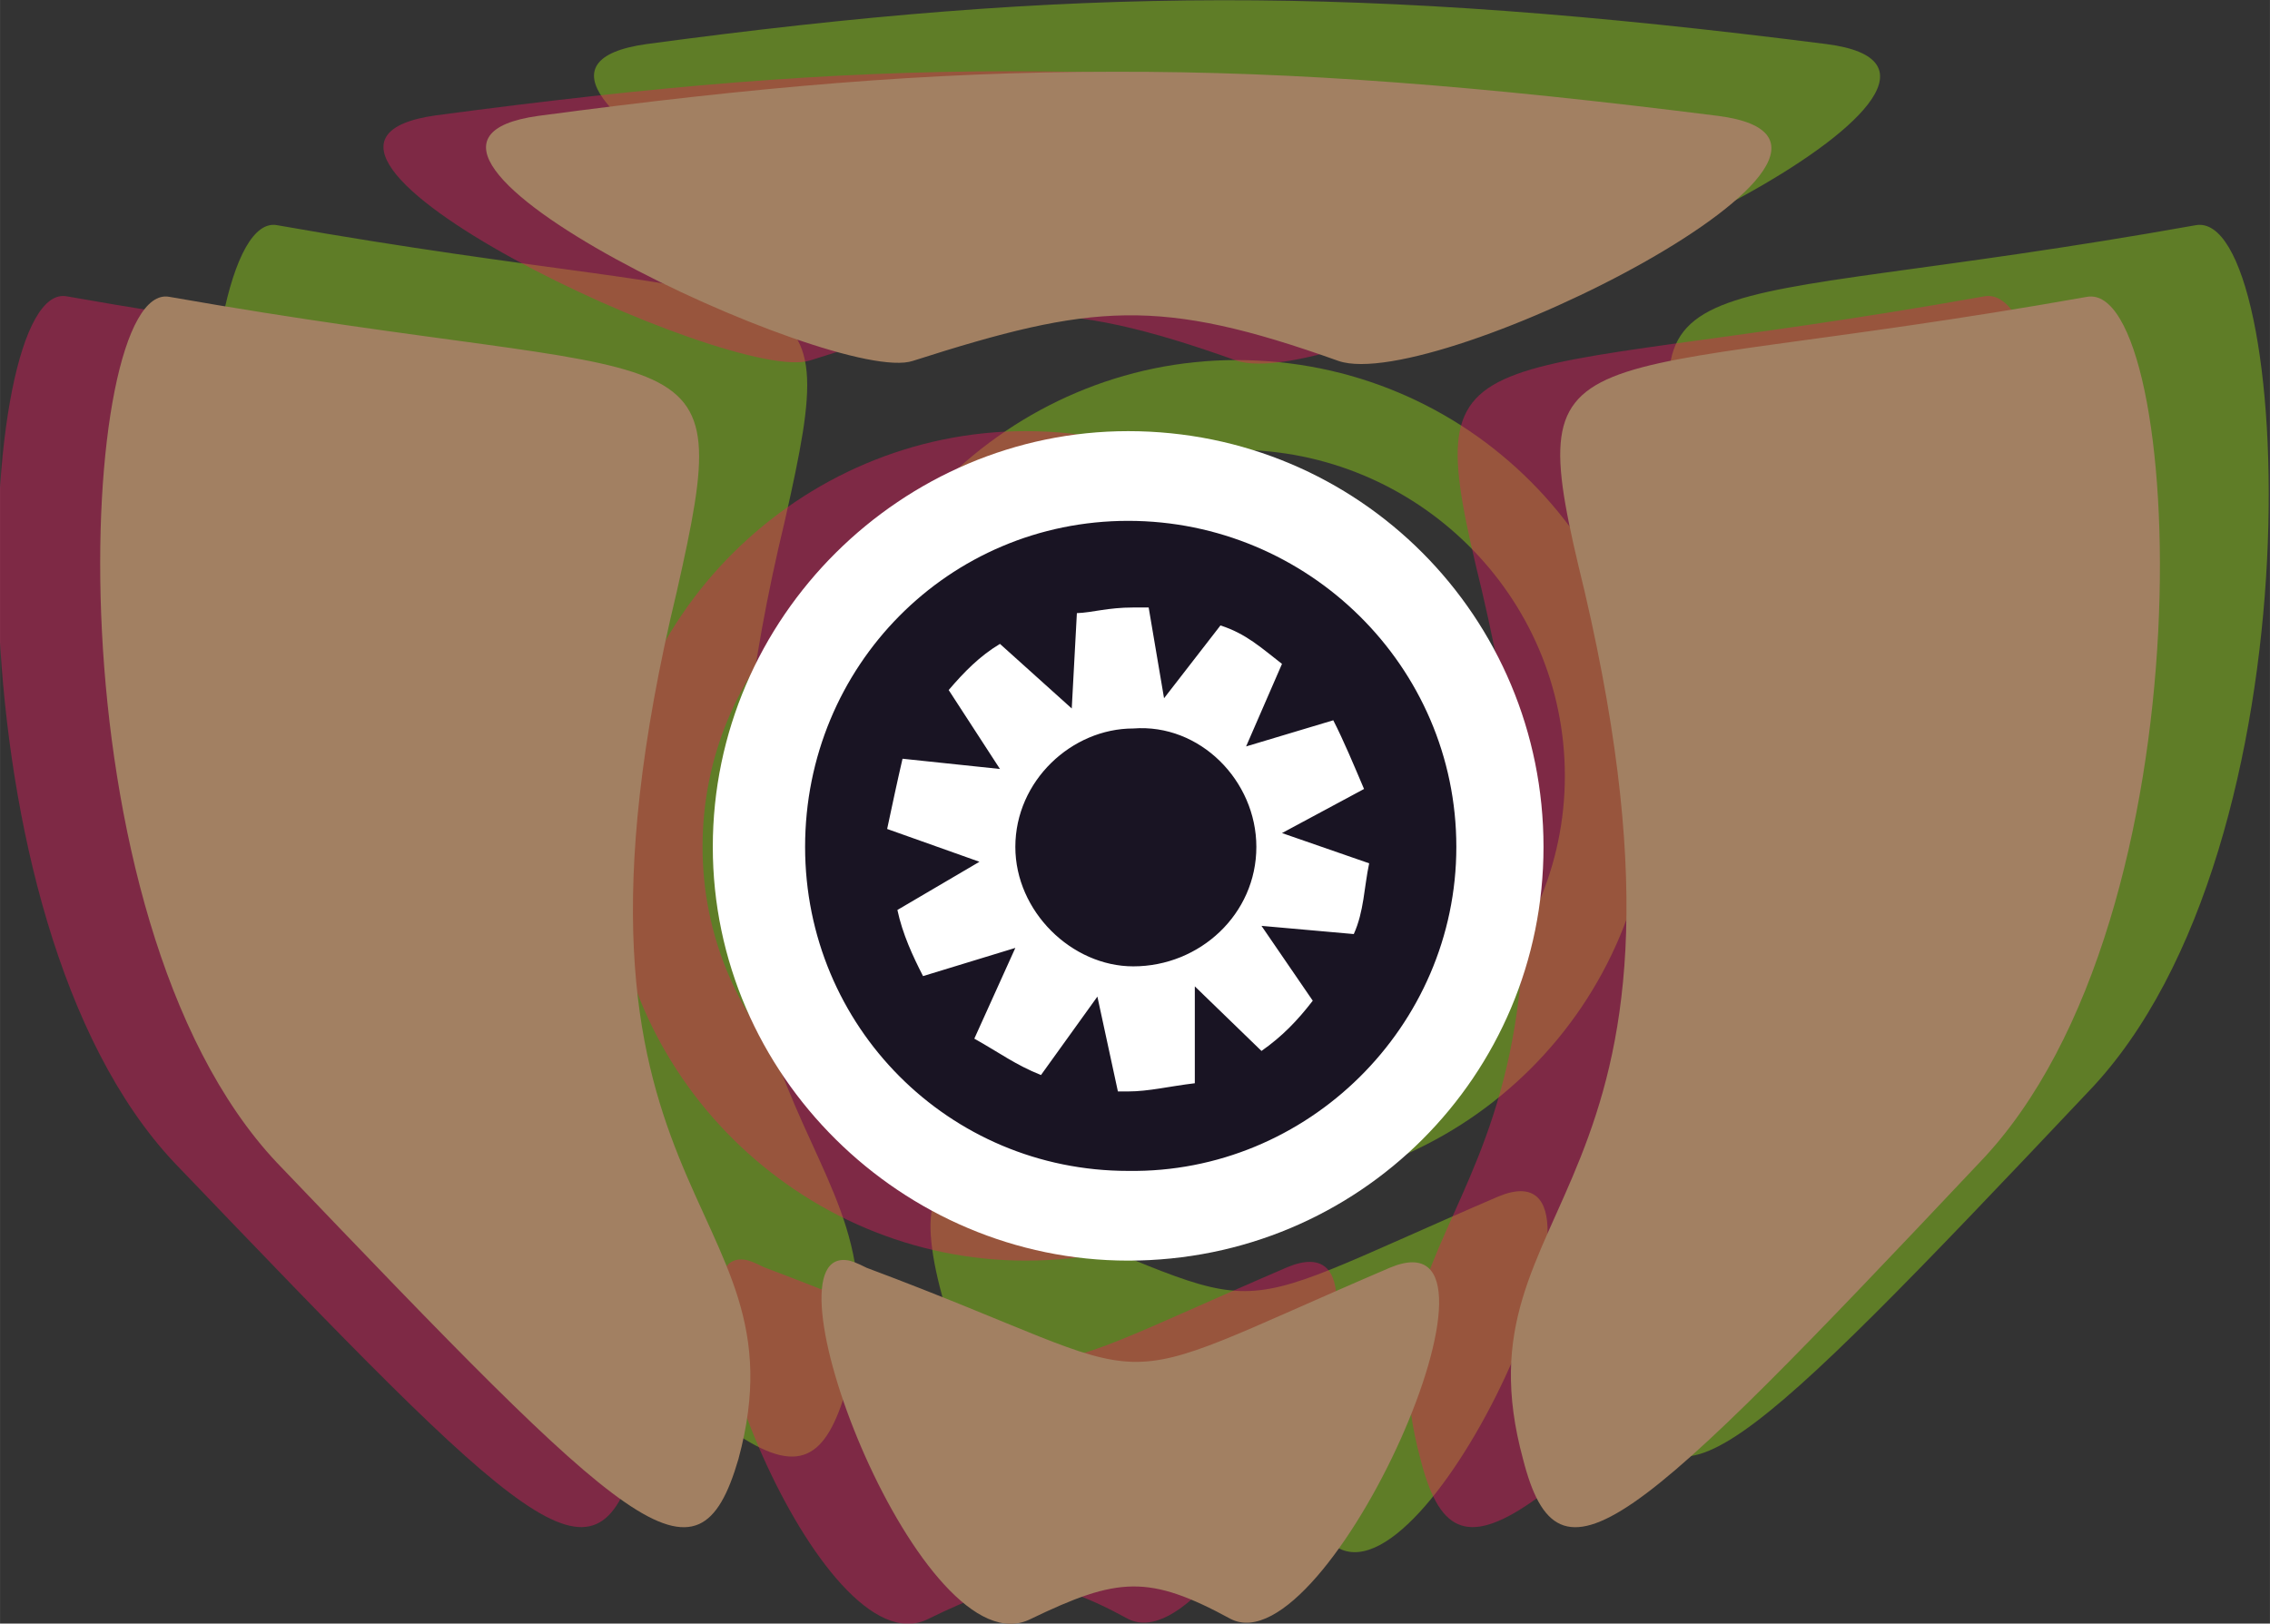 <?xml version="1.0" encoding="UTF-8" standalone="no"?>
<!-- Created with Inkscape (http://www.inkscape.org/) -->

<svg
 xmlns:dc="http://purl.org/dc/elements/1.1/"
 xmlns:cc="http://creativecommons.org/ns#"
 xmlns:rdf="http://www.w3.org/1999/02/22-rdf-syntax-ns#"
 xmlns:svg="http://www.w3.org/2000/svg"
 xmlns="http://www.w3.org/2000/svg"
 xmlns:sodipodi="http://sodipodi.sourceforge.net/DTD/sodipodi-0.dtd"
 xmlns:inkscape="http://www.inkscape.org/namespaces/inkscape"
 width="35.413pt"
 height="25.335pt"
 viewBox="0 0 44.267 31.67"
 id="svg2"
 version="1.1"
 inkscape:version="0.92.3 (2405546, 2018-03-11)"
 sodipodi:docname="logo.svg">
<rect x="0" y="0" width="44.267" height="31.67" fill="#333333" stroke="none"/>
<sodipodi:namedview
 id="base"
 pagecolor="#000000"
 bordercolor="#666666"
 borderopacity="1.0"
 inkscape:pageopacity="0"
 inkscape:pageshadow="2"
 inkscape:zoom="7.4506"
 inkscape:cx="0.15191"
 inkscape:cy="21.367"
 inkscape:document-units="pt"
 inkscape:current-layer="layer1"
 showgrid="false"
 inkscape:snap-bbox="true"
 inkscape:snap-bbox-midpoints="false"
 inkscape:snap-center="false"
 units="pt"
 inkscape:snap-bbox-edge-midpoints="true"
 inkscape:snap-global="true"
 fit-margin-top="0"
 fit-margin-left="0"
 fit-margin-right="0"
 fit-margin-bottom="0" />
<defs
 id="defs4">
<pattern
 y="0"
 x="0"
 height="6"
 width="6"
 patternUnits="userSpaceOnUse"
 id="EMFhbasepattern" />
</defs>
<g
 inkscape:label="Layer 1"
 inkscape:groupmode="layer"
 id="layer1"
 transform="translate(-4873.1,-107.23)">
<path
 style="opacity:0.4;fill:#a1ec16;stroke-width:1"
 d="m 25.387,-0.006 c -3.813,0.005 -7.521,0.315 -11.948,0.912 -4.479,0.629 6.188,5.633 7.788,5.1 3.733,-1.195 5.12,-1.333 8.853,0 C 32.107,6.721 42.453,1.482 37.973,0.906 33.119,0.288 29.2,-0.011 25.387,-0.006 Z M 5.76,4.672 C 3.84,4.32 3.2,17.599 8,22.697 c 7.36,7.68 8.746,9.1 9.6,6.166 C 19.093,23.359 13.227,23.626 16.32,10.805 17.6,5.12 16.853,6.635 5.76,4.672 Z m 39.892,0 C 34.666,6.635 33.813,5.12 35.199,10.805 c 2.987,12.821 -2.772,12.554 -1.279,18.058 0.747,2.934 2.239,1.514 9.492,-6.166 4.907,-5.098 4.267,-18.377 2.24,-18.025 z M 25.707,7.477 c -4.693,0 -8.641,3.861 -8.641,8.65 0,4.746 3.948,8.607 8.641,8.607 4.8,0 8.639,-3.861 8.639,-8.607 0,-4.789 -3.839,-8.65 -8.639,-8.65 z m 0,1.867 c 3.733,0 6.826,3.018 6.826,6.783 0,3.723 -3.093,6.795 -6.826,6.742 -3.733,0 -6.721,-3.019 -6.721,-6.742 0,-3.765 2.988,-6.783 6.721,-6.783 z m 0.105,1.802 c -0.533,0 -0.851,0 -1.171,0.118 l -0.108,1.972 -1.494,-1.343 c -0.427,0.256 -0.746,0.586 -1.066,0.97 l 1.066,1.633 -2.025,-0.215 c -0.107,0.47 -0.214,0.972 -0.321,1.473 l 1.92,0.672 -1.707,1.013 c 0.107,0.502 0.32,0.949 0.533,1.375 l 1.92,-0.585 -0.853,1.888 c 0.533,0.288 0.853,0.543 1.387,0.756 l 1.173,-1.643 0.426,1.975 h 0.215 c 0.427,0 0.853,-0.108 1.387,-0.172 v -2.004 l 1.386,1.344 c 0.427,-0.299 0.747,-0.641 1.067,-1.057 L 28.48,17.77 30.4,17.941 c 0.214,-0.469 0.212,-0.971 0.319,-1.472 L 28.906,15.84 30.613,14.912 C 30.4,14.411 30.186,13.908 29.973,13.492 L 28.16,14.037 28.906,12.32 C 28.48,11.979 28.16,11.68 27.627,11.52 l -1.174,1.503 -0.32,-1.877 z m 0,2.518 c 1.387,-0.107 2.561,1.087 2.561,2.463 0,1.387 -1.174,2.475 -2.561,2.475 -1.279,0 -2.453,-1.131 -2.453,-2.475 0,-1.376 1.174,-2.463 2.453,-2.463 z M 19.84,24.713 c -1.779,-0.18 1.64,8.608 3.84,7.478 1.813,-0.885 2.453,-0.928 4.16,0 2.026,1.024 6.293,-8.566 3.306,-7.318 -6.399,2.752 -4.265,2.485 -10.878,0 -0.167,-0.1 -0.31,-0.148 -0.428,-0.16 z"
 transform="matrix(0.938,0,0,0.938,4873.1,107.24)"
 id="path1526-0"
 inkscape:connector-curvature="0" />
<path
 style="opacity:0.4;fill:#ee1b5f;stroke-width:0.937"
 d="m 4892.8,108.62 c -3.6,0 -7,0.3 -11.2,0.86 -4.2,0.59 5.8,5.28 7.3,4.78 3.5,-1.12 4.8,-1.25 8.3,0 1.9,0.67 11.6,-4.24 7.4,-4.78 -4.5,-0.58 -8.2,-0.86 -11.8,-0.86 z m -18.4,4.39 c -1.8,-0.33 -2.4,12.12 2.1,16.9 6.9,7.2 8.2,8.53 9,5.78 1.4,-5.16 -4.1,-4.91 -1.2,-16.93 1.2,-5.33 0.5,-3.91 -9.9,-5.75 z m 37.4,0 c -10.3,1.84 -11.1,0.42 -9.8,5.75 2.8,12.02 -2.6,11.77 -1.2,16.93 0.7,2.75 2.1,1.42 8.9,-5.78 4.6,-4.78 4,-17.23 2.1,-16.9 z m -18.7,2.63 c -4.4,0 -8.1,3.62 -8.1,8.11 0,4.45 3.7,8.07 8.1,8.07 4.5,0 8.1,-3.62 8.1,-8.07 0,-4.49 -3.6,-8.11 -8.1,-8.11 z m 0,1.75 c 3.5,0 6.4,2.83 6.4,6.36 0,3.49 -2.9,6.37 -6.4,6.32 -3.5,0 -6.3,-2.83 -6.3,-6.32 0,-3.53 2.8,-6.36 6.3,-6.36 z m 0.1,1.69 c -0.5,0 -0.8,0 -1.1,0.11 l -0.1,1.85 -1.4,-1.26 c -0.4,0.24 -0.7,0.55 -1,0.91 l 1,1.53 -1.9,-0.2 c -0.1,0.44 -0.2,0.91 -0.3,1.38 l 1.8,0.63 -1.6,0.95 c 0.1,0.47 0.3,0.89 0.5,1.29 l 1.8,-0.55 -0.8,1.77 c 0.5,0.27 0.8,0.51 1.3,0.71 l 1.1,-1.54 0.4,1.85 h 0.2 c 0.4,0 0.8,-0.1 1.3,-0.16 v -1.88 l 1.3,1.26 c 0.4,-0.28 0.7,-0.6 1,-0.99 l -1,-1.45 1.8,0.16 c 0.2,-0.44 0.2,-0.91 0.3,-1.38 l -1.7,-0.59 1.6,-0.87 c -0.2,-0.47 -0.4,-0.94 -0.6,-1.33 l -1.7,0.51 0.7,-1.61 c -0.4,-0.32 -0.7,-0.6 -1.2,-0.75 l -1.1,1.41 -0.3,-1.76 z m 0,2.36 c 1.3,-0.1 2.4,1.02 2.4,2.31 0,1.3 -1.1,2.32 -2.4,2.32 -1.2,0 -2.3,-1.06 -2.3,-2.32 0,-1.29 1.1,-2.31 2.3,-2.31 z m -5.6,10.36 c -1.7,-0.17 1.5,8.07 3.6,7.01 1.7,-0.83 2.3,-0.87 3.9,0 1.9,0.96 5.9,-8.03 3.1,-6.86 -6,2.58 -4,2.33 -10.2,0 -0.2,-0.1 -0.3,-0.14 -0.4,-0.15 z"
 id="path1540-7"
 inkscape:connector-curvature="0" />
<circle
 style="fill:#191423;stroke-width:3.125;stroke-linecap:round;stroke-linejoin:round"
 id="path817"
 cx="4895.4"
 cy="123.62"
 r="6.886" />
<path
 style="fill:#ffffff;stroke-width:0.937"
 d="m 4895.1,115.64 c -4.4,0 -8.1,3.62 -8.1,8.11 0,4.46 3.7,8.07 8.1,8.07 4.5,0 8.1,-3.61 8.1,-8.07 0,-4.49 -3.6,-8.11 -8.1,-8.11 z m 0,1.75 c 3.5,0 6.4,2.83 6.4,6.36 0,3.5 -2.9,6.37 -6.4,6.32 -3.5,0 -6.3,-2.82 -6.3,-6.32 0,-3.53 2.8,-6.36 6.3,-6.36 z m 0.1,1.69 c -0.5,0 -0.8,0.1 -1.1,0.11 l -0.1,1.86 -1.4,-1.26 c -0.4,0.24 -0.7,0.55 -1,0.9 l 1,1.54 -1.9,-0.2 c -0.1,0.43 -0.2,0.9 -0.3,1.37 l 1.8,0.64 -1.6,0.94 c 0.1,0.47 0.3,0.9 0.5,1.29 l 1.8,-0.55 -0.8,1.77 c 0.5,0.28 0.8,0.51 1.3,0.71 l 1.1,-1.53 0.4,1.85 h 0.2 c 0.4,0 0.8,-0.1 1.3,-0.16 v -1.89 l 1.3,1.26 c 0.4,-0.28 0.7,-0.59 1,-0.98 l -1,-1.46 1.8,0.16 c 0.2,-0.44 0.2,-0.91 0.3,-1.38 l -1.7,-0.59 1.6,-0.86 c -0.2,-0.47 -0.4,-0.95 -0.6,-1.34 l -1.7,0.51 0.7,-1.61 c -0.4,-0.31 -0.7,-0.59 -1.2,-0.75 l -1.1,1.42 -0.3,-1.77 z m 0,2.36 c 1.3,-0.1 2.4,1.02 2.4,2.31 0,1.31 -1.1,2.33 -2.4,2.33 -1.2,0 -2.3,-1.07 -2.3,-2.33 0,-1.29 1.1,-2.31 2.3,-2.31 z"
 id="path1423-4-3-1-3"
 inkscape:connector-curvature="0" />
<path
 style="fill:#a28062;stroke-width:0.937"
 d="m 4894.8,108.63 c -3.6,0 -7,0.3 -11.2,0.86 -4.2,0.58 5.8,5.28 7.3,4.78 3.5,-1.12 4.8,-1.25 8.3,0 1.9,0.66 11.6,-4.24 7.4,-4.78 -4.6,-0.58 -8.2,-0.87 -11.8,-0.86 z m -18.4,4.39 c -1.8,-0.33 -2.4,12.11 2.1,16.89 6.9,7.21 8.2,8.53 9,5.78 1.4,-5.16 -4.1,-4.91 -1.2,-16.93 1.2,-5.32 0.5,-3.91 -9.9,-5.74 z m 37.4,0 c -10.3,1.83 -11.1,0.42 -9.8,5.74 2.8,12.02 -2.6,11.77 -1.2,16.93 0.7,2.75 2.1,1.43 8.9,-5.78 4.6,-4.78 4,-17.22 2.1,-16.89 z m -24.2,18.79 c -1.7,-0.17 1.5,8.06 3.6,7 1.7,-0.82 2.3,-0.87 3.9,0 1.9,0.97 5.9,-8.03 3.1,-6.85 -6,2.57 -4,2.32 -10.2,0 -0.2,-0.1 -0.3,-0.14 -0.4,-0.15 z"
 id="path1415-61-7-5"
 inkscape:connector-curvature="0" />
</g>
</svg>
